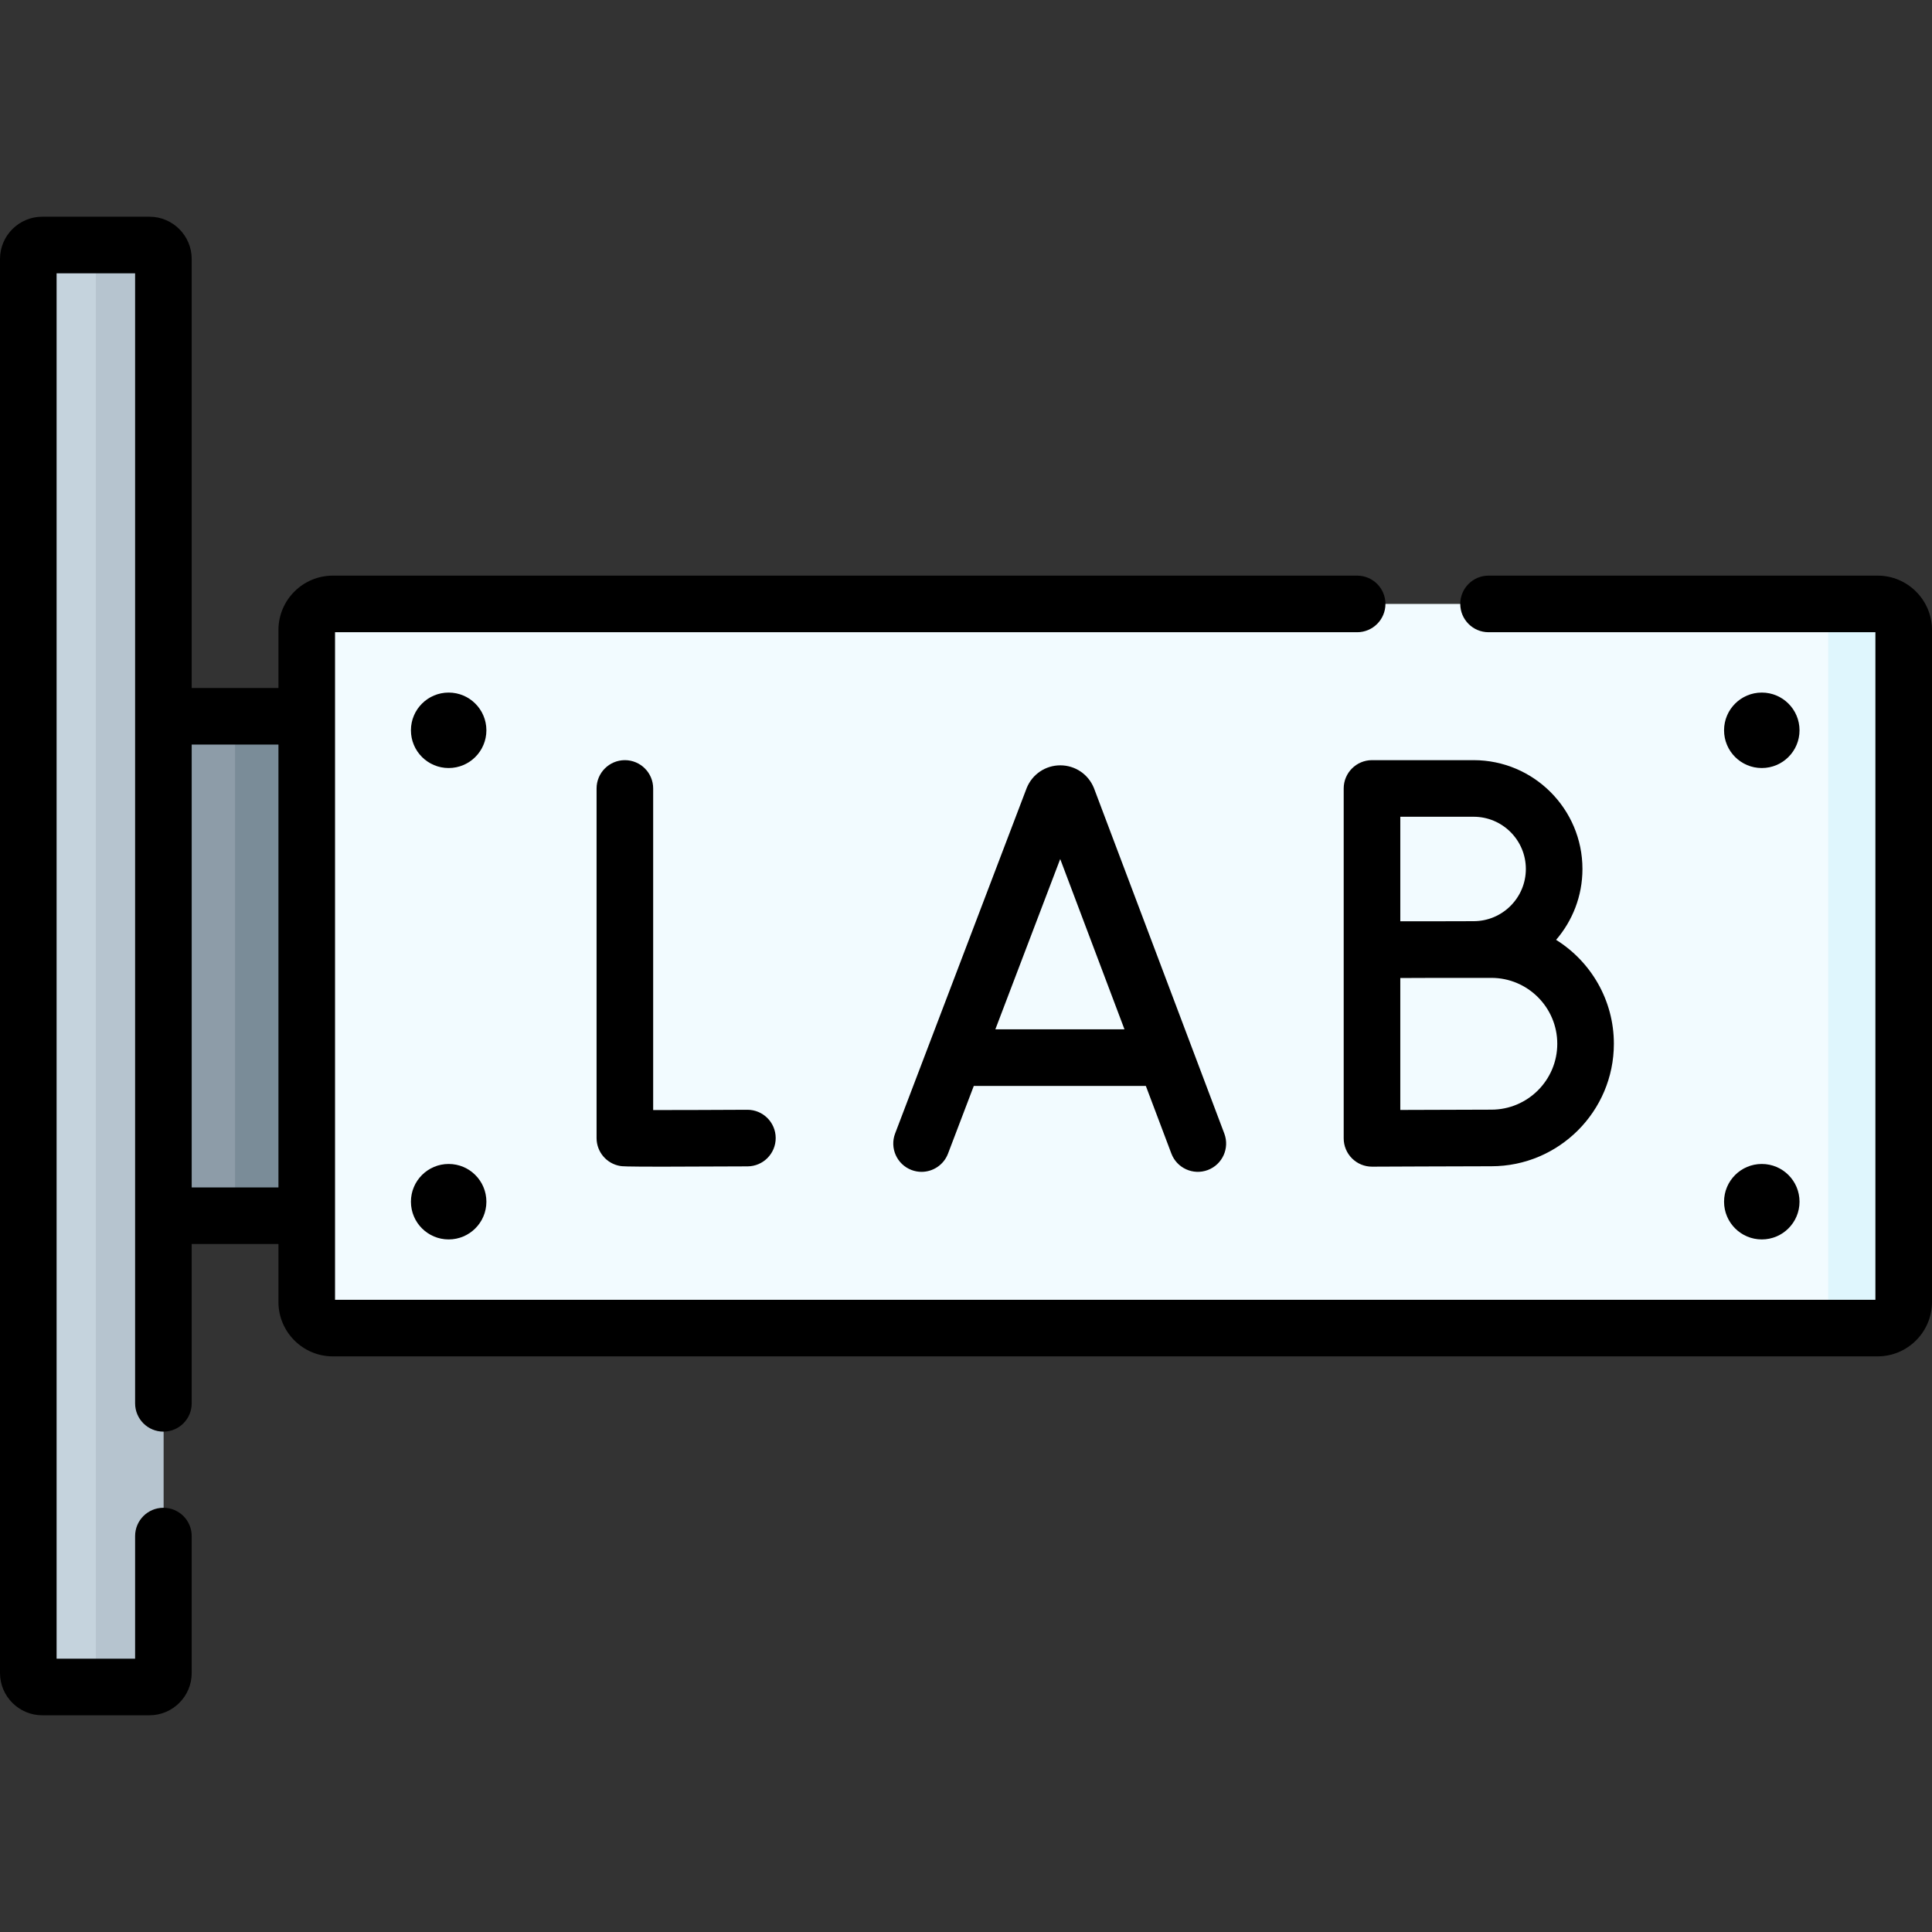 <svg id="Capa_1" enable-background="new 0 0 512.044 512.044" height="512" viewBox="0 0 512.044 512.044" width="512" xmlns="http://www.w3.org/2000/svg"><rect x="0" y="0" width="512.044" height="512.044" fill="#333333" stroke="none"/><g><g><g><path d="m497.629 351.984h-409.417c-3.819 0-6.915-3.096-6.915-6.915v-178.094c0-3.819 3.096-6.915 6.915-6.915h409.417c3.819 0 6.915 3.096 6.915 6.915v178.094c0 3.819-3.096 6.915-6.915 6.915z" fill="#f2fbff"/></g><g><path d="m504.542 166.972v178.1c0 3.82-3.09 6.91-6.91 6.91h-20c3.82 0 6.91-3.09 6.91-6.91v-178.1c0-3.82-3.09-6.91-6.91-6.91h20c3.82 0 6.91 3.09 6.91 6.91z" fill="#dff6fd"/></g><g><path d="m43.308 189.837h37.99v132.369h-37.99z" fill="#8d9ca8"/></g><g><path d="m62.303 189.837h18.995v132.369h-18.995z" fill="#7a8c98"/></g><g><path d="m39.607 447.109h-28.406c-2.044 0-3.701-1.657-3.701-3.701v-374.772c0-2.044 1.657-3.701 3.701-3.701h28.405c2.044 0 3.701 1.657 3.701 3.701v374.772c.001 2.044-1.656 3.701-3.7 3.701z" fill="#c5d3dd"/></g><g><path d="m43.312 68.632v374.78c0 2.04-1.66 3.7-3.71 3.7h-17.9c2.04 0 3.7-1.66 3.7-3.7v-374.78c0-2.04-1.66-3.7-3.7-3.7h17.9c2.05 0 3.71 1.66 3.71 3.7z" fill="#b6c4cf"/></g></g><g><path d="m497.629 152.561h-103.111c-4.142 0-7.5 3.358-7.5 7.5s3.358 7.5 7.5 7.5h102.526v176.923h-408.247v-176.923h270.892c4.142 0 7.5-3.358 7.5-7.5s-3.358-7.5-7.5-7.5h-271.477c-7.949 0-14.415 6.466-14.415 14.415v15.362h-22.989v-113.702c0-6.176-5.025-11.201-11.201-11.201h-28.406c-6.176 0-11.201 5.025-11.201 11.201v374.771c0 6.176 5.025 11.201 11.201 11.201h28.406c6.176 0 11.201-5.025 11.201-11.201v-36.296c0-4.142-3.358-7.5-7.5-7.5s-7.5 3.358-7.5 7.5v32.498h-20.808v-367.174h20.808v299.497c0 4.142 3.358 7.5 7.5 7.5s7.5-3.358 7.5-7.5v-42.226h22.989v15.362c0 7.948 6.466 14.415 14.415 14.415h409.417c7.948 0 14.415-6.466 14.415-14.415v-178.093c0-7.948-6.466-14.414-14.415-14.414zm-423.832 162.146h-22.989v-117.37h22.989z"/><circle cx="118.909" cy="193.554" r="10"/><circle cx="466.933" cy="193.554" r="10"/><circle cx="118.909" cy="318.49" r="10"/><circle cx="466.933" cy="318.49" r="10"/><path d="m289.895 208.789c-1.487-3.615-4.971-5.95-8.88-5.95-.003 0-.006 0-.009 0-3.912.004-7.397 2.346-8.878 5.967-.023.056-.045.113-.067.17l-34.823 91.432c-1.474 3.871.468 8.204 4.339 9.678.879.335 1.781.493 2.668.493 3.022 0 5.871-1.84 7.01-4.833l6.833-17.941h45.597l6.763 17.919c1.462 3.875 5.789 5.833 9.665 4.369 3.875-1.462 5.832-5.79 4.369-9.665l-34.506-91.436c-.027-.068-.054-.136-.081-.203zm-26.094 64.016 17.19-45.135 17.033 45.135z"/><path d="m165.612 201.467c-4.142 0-7.5 3.358-7.5 7.5v92.66c0 3.653 2.632 6.774 6.232 7.392.529.091 1.104.189 11.242.189 4.91 0 12.064-.023 22.541-.082 4.142-.023 7.481-3.4 7.458-7.542-.023-4.128-3.376-7.458-7.499-7.458-.014 0-.029 0-.043 0-7.412.042-17.993.077-24.932.078v-85.238c.001-4.141-3.357-7.499-7.499-7.499z"/><path d="m390.563 201.467h-26.938c-4.142 0-7.5 3.358-7.5 7.5v92.738c0 1.995.795 3.908 2.208 5.315 1.406 1.4 3.309 2.185 5.292 2.185h.033c.248-.001 24.867-.11 31.609-.11 17.899 0 32.462-14.563 32.462-32.462 0-11.606-6.126-21.803-15.31-27.543 4.347-5.05 6.983-11.613 6.983-18.783 0-15.902-12.937-28.84-28.839-28.84zm-19.438 15h19.438c7.631 0 13.839 6.208 13.839 13.839s-6.208 13.839-13.839 13.839c-1.977 0-5.696.011-9.754.025h-9.684zm41.604 60.166c0 9.628-7.833 17.462-17.462 17.462-4.382 0-16.243.046-24.143.078v-34.965c2.979-.012 6.467-.026 9.738-.037h14.404c9.63-.001 17.463 7.833 17.463 17.462z"/></g></g></svg>